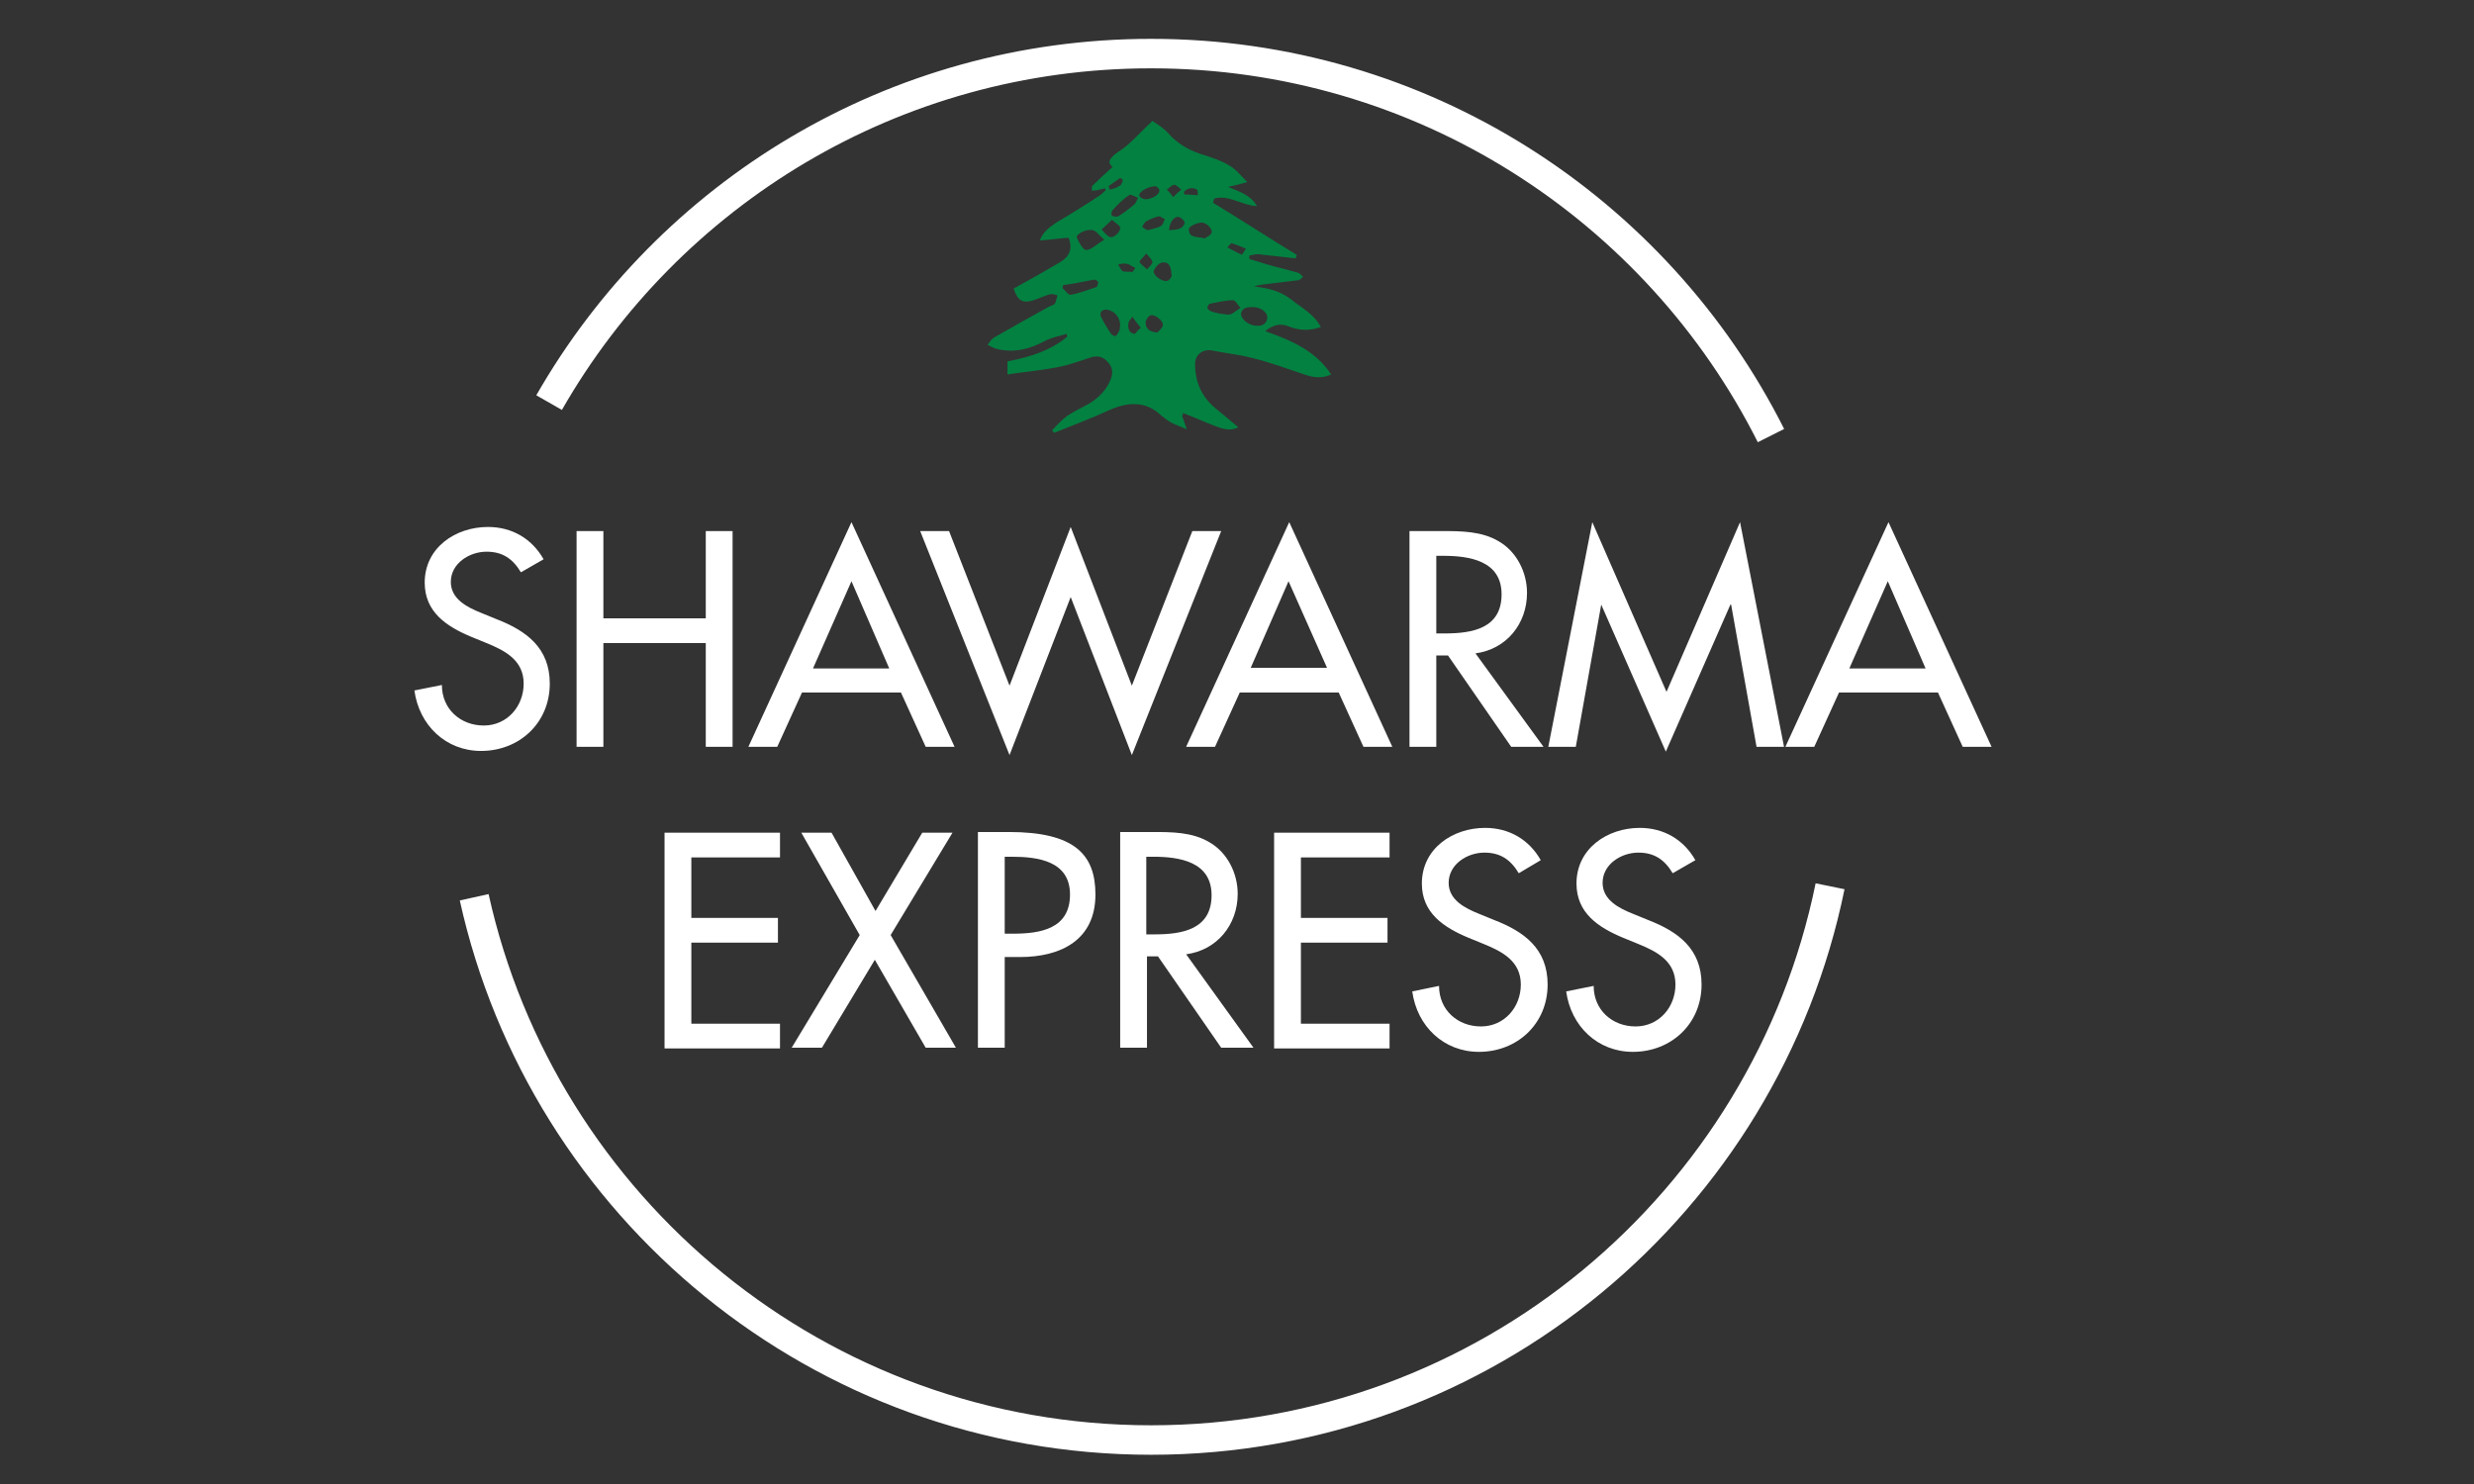 <?xml version="1.0" encoding="utf-8"?>
<!-- Generator: Adobe Illustrator 17.1.0, SVG Export Plug-In . SVG Version: 6.00 Build 0)  -->
<!DOCTYPE svg PUBLIC "-//W3C//DTD SVG 1.1//EN" "http://www.w3.org/Graphics/SVG/1.1/DTD/svg11.dtd">
<svg version="1.1" id="Layer_1" xmlns="http://www.w3.org/2000/svg" xmlns:xlink="http://www.w3.org/1999/xlink" x="0px" y="0px"
	 viewBox="0 0 360 216" enable-background="new 0 0 360 216" xml:space="preserve">
<rect x="0" y="0" width="360" height="216" fill="#333333" stroke="none"/>
<path fill="#FFFFFF" d="M46.1-125.9c-0.1-0.1-0.2-0.2-0.4-0.4c0.9-0.7,1.6-1.7,2.5-2.4c1.1-0.9,2.5-1.5,3.7-2.2
	c1.7-1.1,3.2-2.5,4-4.5c0.4-1.1,0.1-2-0.6-2.7c-0.7-0.9-1.6-1.2-2.8-0.9c-1.9,0.6-3.6,1.4-5.6,1.7c-2.8,0.5-5.8,0.9-8.9,1.2
	c0-1,0-1.5,0-2.2c3.6-0.7,7.3-1.9,10.3-4.2c0-0.1-0.1-0.4-0.1-0.5c-1.2,0.4-2.5,0.6-3.6,1.2c-2.6,1.5-5.3,2.1-8.3,1.4
	c-0.6-0.1-1.1-0.5-1.6-0.6c0.4-0.5,0.6-1,1.1-1.4c3.1-1.7,6.3-3.5,9.4-5.2c0.4-0.1,0.7-0.2,0.9-0.5c0.2-0.4,0.2-0.9,0.4-1.4
	c-0.4-0.1-0.9-0.2-1.1-0.2c-1,0.2-2,0.7-2.8,1c-1.9,0.5-2.7,0.1-3.3-2c2.6-1.5,5.3-3,7.9-4.5c1.9-1,2.4-2.4,1.6-4.2
	c-1.6,0.1-3.2,0.4-4.9,0.5c0.6-1.5,1.6-2.2,2.8-3c2.6-1.5,5.1-3.1,7.5-4.7c0.4-0.2,0.6-0.6,0.9-0.9c0-0.1-0.1-0.2-0.1-0.4
	c-0.5,0.1-1,0.2-1.5,0.4c-0.2,0-0.6,0-0.9,0.1c0-0.4-0.1-0.7,0.1-1c1.1-1.1,2.2-2.1,3.5-3.2c-1-0.7-0.4-1.5,0.5-2.2
	c0.9-0.6,1.7-1.2,2.5-1.9c1.2-1.1,2.5-2.5,3.8-3.8c0.7,0.6,2,1.1,2.7,2.1c1.7,2,3.8,3,6.3,3.7c1.5,0.5,3,1,4.2,1.7
	c1.1,0.6,1.9,1.7,3.1,2.8c-1.2,0.4-2.2,0.6-3.3,0.9c2,0.7,3.8,1.4,4.9,3.3c-2.6-0.1-4.8-2-7.3-1.4c-0.1,0.2-0.1,0.4-0.2,0.6
	c4.8,3,9.5,5.9,14.4,8.9c-0.1,0.2-0.1,0.4-0.2,0.6c-2.1-0.2-4.2-0.5-6.3-0.7c-0.5,0-1,0.1-1.5,0.2c0,0.1,0,0.4,0,0.5
	c1.9,0.6,3.8,1.1,5.7,1.7c0.9,0.2,1.7,0.4,2.6,0.7c0.4,0.1,0.6,0.5,0.9,0.6c-0.2,0.2-0.6,0.5-0.9,0.6c-2,0.2-4,0.5-5.9,0.7
	c-0.5,0.1-1,0.1-1.6,0.4c2.4,0.2,4.6,0.7,6.4,2.2c1.7,1.4,3.8,2.5,5.1,4.7c-2,0.7-3.7,0.6-5.4-0.1c-1.5-0.6-2.7-0.2-4,0.9
	c4.5,1.6,8.7,3.2,11.4,7.3c-1.7,0.7-3.3,0.5-4.9-0.1c-2.8-1-5.7-2-8.5-2.7c-2.2-0.6-4.7-0.9-7.1-1.2c-1.6-0.1-2.8,0.7-2.8,2.5
	c0,3.2,1.4,5.9,3.8,7.9c1.1,0.9,2.2,1.9,3.5,3c-1.6,0.7-2.7,0.2-4-0.2C73.7-126.9,62.2-133.6,46.1-125.9z M47.6-151.1
	c0,0.1-0.1,0.4-0.1,0.5c0.5,0.5,1,1.4,1.5,1.2c1.5-0.2,2.8-0.7,4.3-1.2c0.2-0.1,0.4-0.6,0.4-0.9s-0.5-0.5-0.7-0.5
	C51.1-151.8,49.4-151.5,47.6-151.1z M80.7-144.2c1.1,0.1,1.9-0.4,1.9-1.2c0.1-1-1.1-1.9-2.5-2c-0.9,0-1.9,0-2,1.1
	C77.9-145.4,79.4-144.3,80.7-144.2z M75.8-146.1C75.8-146.1,75.8-146.2,75.8-146.1c0.2-0.1,0.4,0,0.5-0.1c0.5-0.4,1-0.6,1.6-1
	c-0.5-0.5-0.9-1.2-1.4-1.2c-1.2,0-2.6,0.4-3.8,0.6c-0.2,0-0.5,0.5-0.5,0.7s0.4,0.5,0.6,0.5C73.9-146.4,74.8-146.3,75.8-146.1z
	 M54.7-159.1c-0.9-0.7-1.4-1.5-2-1.6c-1.2-0.2-3,0.7-2.7,1.2c0.4,0.9,1.1,2.1,1.6,2.1C52.6-157.4,53.4-158.3,54.7-159.1z
	 M57.3-144.2c0-1.4-0.9-2.5-2.1-2.7c-0.4-0.1-0.9,0-1.1,0.2c-0.1,0.1-0.2,0.7-0.1,1c0.5,1,1,1.9,1.6,2.7c0.1,0.2,0.6,0.6,0.9,0.5
	s0.5-0.5,0.6-0.9C57.3-143.7,57.3-144.1,57.3-144.2z M60.5-166.1c-0.6-0.2-1.2-0.7-1.5-0.5c-1,0.7-2,1.6-2.8,2.6
	c-0.1,0.1-0.2,0.9,0,1c0.2,0.1,0.9,0.2,1.1,0.1c1-0.6,1.9-1.2,2.7-2C60-165.1,60.1-165.5,60.5-166.1z M71.9-159.2
	c0.2-0.2,1-0.5,1.1-1c0.2-0.7-1-1.9-1.9-1.7c-0.7,0.1-2,0.7-2,1.2C69.2-159.2,70.5-159.5,71.9-159.2z M66.3-152.7
	c-0.1-1.4-0.2-2.5-1.5-2.4c-0.5,0-1.2,0.7-1.5,1.4c-0.2,0.6,1.2,1.9,2.2,1.7C65.8-152,66.1-152.5,66.3-152.7z M63.7-143.1
	c0.2-0.2,0.9-0.7,1-1.2c0.2-0.7-1.4-2-2.1-1.7c-0.4,0.1-0.7,0.7-0.9,1.2C61.7-144,62.2-143.2,63.7-143.1z M62.1-160.5
	c0.9-0.2,1.6-0.4,2.2-0.7c0.4-0.1,0.5-0.7,0.6-1.1c-0.4-0.1-0.7-0.5-1.1-0.5c-0.7,0.1-1.5,0.4-2.1,0.7c-0.4,0.1-0.5,0.6-0.7,1
	C61.4-161,61.7-160.8,62.1-160.5z M56-162.4c-0.7,0.7-1.2,1.2-1.7,1.7c0.5,0.5,0.9,1.1,1.5,1.4c0.7,0.2,2-1,1.7-1.6
	C57.3-161.5,56.7-161.8,56-162.4z M63.6-168.2c-1.5,0-3.1,1-2.8,1.6c0.1,0.2,0.7,0.6,1.1,0.6c1.1,0,2.5-0.9,2.4-1.6
	C64.1-167.8,63.7-168.1,63.6-168.2z M77.8-156.7c0.1,0.1,0.2,0.1,0.2,0.2c0.2-0.4,0.5-0.7,0.7-1c-0.9-0.4-1.6-0.7-2.5-1
	c-0.1,0-0.5,0.5-0.7,0.7c0.6,0.4,1.4,0.7,2,1C77.7-156.7,77.8-156.7,77.8-156.7z M65.7-160.7c1.1-0.1,2.4,0,2.7-1.4
	c0-0.2-0.6-0.9-1-0.9C66.7-163.1,65.9-162.1,65.7-160.7z M61-144c-0.6-0.7-1-1.4-1.5-2c-0.2,0.4-0.6,0.7-0.7,1.1
	c-0.1,0.7,0,1.6,1,1.7C60.1-143,60.4-143.5,61-144z M61.9-156.7c-0.5,0.6-1.2,1.2-1.1,1.4c0.2,0.5,0.9,0.9,1.4,1.2
	c0.4-0.4,0.9-0.7,0.9-1.2C63-155.6,62.4-156,61.9-156.7z M66.6-166.4c0.6-0.5,1-0.9,1.4-1.2c-0.4-0.2-0.7-0.9-1.1-0.7
	c-0.5,0-0.9,0.5-1.4,0.7C65.7-167.2,66.1-166.8,66.6-166.4z M59.5-153.5c0.1-0.2,0.4-0.5,0.5-0.7c-0.5-0.2-0.9-0.6-1.4-0.7
	c-0.5-0.1-1,0-1.5,0.1c0.2,0.4,0.5,1,0.9,1.1C58.4-153.5,59-153.5,59.5-153.5z M68.3-167.2c0,0.1,0,0.4,0,0.5c0.7,0,1.5,0.1,2.4,0.1
	c0-0.4,0-0.7-0.1-0.9C69.6-168.1,69-167.7,68.3-167.2z M57.9-169.2c-0.1-0.1-0.2-0.2-0.4-0.2c-0.6,0.5-1.2,1-2,1.5
	c0.1,0.1,0.1,0.4,0.2,0.5c0.5-0.1,1.1-0.2,1.5-0.5C57.6-168.3,57.8-168.8,57.9-169.2z"/>
<g>
	<path fill="#FFFFFF" d="M101.1-148.9c0,1.2,0.4,2.2,1.1,3.2c0.7,1,1.6,1.9,2.8,2.6s2.5,1.6,4,2.4c1.5,0.7,3,1.5,4.6,2.2
		c1.5,0.7,3.1,1.6,4.6,2.5c1.5,0.9,2.8,1.9,4,3c1.1,1.1,2.1,2.4,2.8,3.8c0.7,1.4,1.1,3,1.1,4.8c0,1.6-0.2,3.2-0.7,4.6
		c-0.5,1.4-1.2,2.6-2.2,3.7c-0.9,1.1-2,2.1-3.2,2.8c-1.2,0.9-2.6,1.5-4.1,2.1c-1.5,0.5-3,1-4.6,1.2c-1.6,0.2-3.2,0.4-4.8,0.4
		c-2.2,0-4.5-0.2-6.7-0.9c-2.1-0.6-4.1-1.4-5.8-2.5s-3-2.5-4.1-4.2c-1-1.7-1.5-3.7-1.5-5.9c0-1.1,0.2-2.2,0.6-3.1
		c0.4-0.9,0.9-1.6,1.4-2.2c0.6-0.6,1.1-1,1.9-1.4c0.6-0.2,1.2-0.5,1.9-0.5c0.6,0,1.1,0.1,1.5,0.5c0.4,0.4,0.6,0.9,0.6,1.5
		c0,0.4,0,0.6-0.1,1c-0.1,0.4-0.1,0.7-0.2,1.1c-0.1,0.4-0.6,1-0.6,1.5c-0.1,0.5-0.1,1-0.1,1.6c0,1.2,0.2,2.4,0.9,3.3
		c0.6,1,1.4,1.7,2.4,2.4c1,0.6,2.1,1,3.3,1.4c1.2,0.2,2.6,0.5,4,0.5c1.6,0,3.2-0.2,4.8-0.6c1.6-0.4,3-1,4.3-1.7
		c1.2-0.7,2.2-1.6,3.1-2.7s1.2-2.4,1.2-3.7c0-1.2-0.4-2.5-1.1-3.5s-1.6-2-2.8-2.8c-1.1-0.9-2.5-1.7-4-2.5c-1.5-0.7-3-1.5-4.6-2.4
		c-1.5-0.7-3.1-1.6-4.6-2.5c-1.5-0.9-2.8-1.9-4-2.8c-1.1-1-2.1-2.2-2.8-3.5c-0.7-1.2-1.1-2.7-1.1-4.5c0-1.5,0.4-3.1,1.1-4.6
		c0.7-1.5,1.9-2.8,3.3-4c1.5-1.2,3.3-2.1,5.6-2.8c2.2-0.7,4.8-1.1,7.8-1.1c1.9,0,3.7,0.2,5.6,0.9c1.9,0.6,3.5,1.4,4.8,2.4
		c1.5,1,2.6,2.2,3.5,3.7c0.9,1.5,1.4,3.1,1.4,4.8c0,1-0.1,2.1-0.5,3.2s-0.9,2.2-1.7,3.5c-0.7,1.1-1.6,2-2.5,2.6
		c-0.9,0.6-1.7,0.9-2.5,0.9c-0.5,0-1-0.1-1.4-0.5c-0.4-0.4-0.5-0.7-0.5-1.5c0-0.5,0.1-1,0.4-1.7c0.2-0.6,0.6-1.4,1.1-2.2
		c0.5-0.7,0.9-1.6,1.1-2.2c0.2-0.7,0.4-1.4,0.4-2c0-1-0.2-1.7-0.7-2.5c-0.5-0.7-1.2-1.2-2.1-1.7c-0.9-0.5-2-0.9-3.2-1.1
		c-1.2-0.2-2.6-0.4-4.1-0.4c-1.6,0-3.1,0.2-4.3,0.6c-1.2,0.4-2.2,0.9-3.1,1.5c-0.9,0.6-1.4,1.2-1.9,2
		C101.3-150.4,101.1-149.6,101.1-148.9z"/>
	<path fill="#FFFFFF" d="M140.4-130c0.7-1,1.6-2.1,2.5-3.2c1-1.1,1.9-2.2,2.8-3.2s2-1.7,3-2.5c1-0.6,2-1,2.8-1c0.2,0,0.5,0,0.7,0.1
		c0.2,0.1,0.5,0.2,0.7,0.5c0.2,0.2,0.5,0.5,0.6,0.9c0.1,0.4,0.2,0.9,0.2,1.5c0,1.2-0.1,2.5-0.5,3.6c-0.4,1.2-0.7,2.4-1.1,3.6
		c-0.4,1.2-0.7,2.4-1.1,3.6c-0.4,1.2-0.5,2.5-0.5,3.8c0,0.7,0.1,1.4,0.4,1.7c0.2,0.5,0.5,0.6,0.9,0.6c0.5,0,0.9-0.1,1.4-0.2
		c0.5-0.1,1-0.4,1.5-0.7c0.5-0.2,1-0.6,1.5-1c0.5-0.4,0.9-0.7,1.4-1.1c1-1,2-2,3-3.2l0.5,7.3c-0.4,0.2-0.7,0.6-1.2,1
		s-1.1,0.7-1.7,1.2c-0.6,0.4-1.2,0.9-2,1.4c-0.7,0.5-1.5,0.9-2.1,1.1c-0.7,0.4-1.5,0.6-2.1,0.9c-0.7,0.2-1.4,0.4-2.1,0.4
		c-1,0-1.9-0.2-2.6-0.9c-0.7-0.5-1.4-1.2-1.9-2.1c-0.5-0.9-0.9-1.7-1.1-2.7c-0.2-1-0.4-1.9-0.4-2.8c0-0.6,0.1-1.2,0.2-2
		c0.1-0.7,0.4-1.5,0.6-2.2c0.2-0.7,0.5-1.5,0.7-2.1c0.2-0.7,0.5-1.4,0.7-1.9c0.2-0.5,0.5-1,0.6-1.4c0.1-0.4,0.2-0.5,0.4-0.6
		l-0.6-0.1c-0.4,0.2-0.9,0.7-1.6,1.5c-0.7,0.9-1.6,1.9-2.5,3.1c-1,1.2-1.9,2.6-2.8,4.2c-1,1.6-1.9,3.2-2.7,4.8
		c-0.4,0.9-0.7,1.5-1,2.1s-0.5,1.1-0.7,1.5s-0.5,0.7-0.9,0.9c-0.2,0.2-0.6,0.2-1.1,0.2c-0.6,0-1.1-0.1-1.5-0.5
		c-0.4-0.4-0.6-0.9-0.7-1.4c-0.1-0.6-0.2-1.2-0.4-2c0-0.7-0.1-1.5-0.1-2.2c0-1.2,0-2.8,0-4.8c0-2,0.1-4.2,0.2-6.6
		c0.1-2.4,0.4-4.9,0.6-7.7s0.6-5.3,1.1-7.9c0.5-2.6,1.1-5.1,1.9-7.4c0.7-2.4,1.7-4.5,2.7-6.2c1-1.7,2.4-3.2,3.8-4.3
		c1.5-1.1,3.1-1.6,5.1-1.6c1,0,1.9,0.1,2.5,0.5c0.6,0.2,1.1,0.7,1.5,1.2c0.4,0.5,0.6,1.1,0.7,1.9c0.1,0.7,0.2,1.6,0.2,2.5
		c0,1.4-0.2,2.8-0.6,4.5c-0.4,1.6-0.9,3.3-1.5,5.1c-0.6,1.7-1.4,3.6-2.1,5.4s-1.6,3.6-2.5,5.3c-0.9,1.7-1.6,3.3-2.5,4.8
		c-0.9,1.5-1.5,2.8-2.1,4L140.4-130z M142.9-146.9c1.1-2.8,1.9-5.2,2.4-7.1c0.5-1.9,0.7-3.3,0.7-4.2c0-1.4-0.1-2.1-0.5-2.1
		c-0.5,0-1.2,0.7-2.1,2.4c-0.9,1.6-2,3.8-3.3,6.8c-0.4,1-0.6,2.1-0.9,3.1c-0.2,1.1-0.5,2.1-0.7,3.2c-0.2,1.1-0.4,2.1-0.6,3.1
		c-0.1,1-0.4,2-0.5,3c-0.4,2.2-0.5,4.3-0.7,6.4c0.5-1.1,1-2.4,1.6-3.7c0.6-1.4,1.1-2.7,1.7-4c0.6-1.4,1.1-2.6,1.6-3.7
		C142.1-145.1,142.5-146.1,142.9-146.9z"/>
	<path fill="#FFFFFF" d="M187.7-119.7c-0.4,0.6-1,1.2-1.7,2.1c-0.7,0.7-1.5,1.5-2.4,2.2c-0.9,0.7-1.9,1.4-2.8,1.9
		c-1,0.5-2,0.7-3,0.7c-1.2,0-2.2-0.4-3-1.1c-0.7-0.7-1.5-1.9-2.1-3.3c-0.5,0.5-1,1-1.6,1.6c-0.6,0.5-1.4,1-2.1,1.5
		c-0.7,0.4-1.6,0.7-2.4,1.1c-0.9,0.2-1.6,0.4-2.5,0.4s-1.7-0.1-2.6-0.5c-0.9-0.4-1.6-0.9-2.2-1.5c-0.6-0.6-1.1-1.5-1.5-2.5
		c-0.4-1-0.6-2-0.6-3.2c0-1.4,0.2-2.7,0.6-4.2s0.9-2.8,1.6-4.2c0.6-1.4,1.5-2.7,2.4-4c0.9-1.2,2-2.4,3-3.2c1.1-0.9,2.2-1.6,3.5-2.2
		c1.2-0.5,2.5-0.9,3.7-0.9c0.4,0,0.7,0.1,1,0.2s0.5,0.4,0.6,0.6s0.2,0.4,0.5,0.6c0.2,0.2,0.4,0.4,0.5,0.5c0.2,0.1,0.5,0.1,0.6,0.1
		c0.2,0,0.5,0,0.7,0c0.2,0,0.4,0,0.6,0c0.2,0,0.4,0,0.6,0s0.5,0,0.7,0.1c0.2,0,0.5,0.1,0.6,0.4c0.1,0.1,0.4,0.5,0.4,0.7
		c0.1,0.4,0.1,0.7,0.1,1.4c0,0.9-0.1,1.9-0.2,3c-0.1,1.1-0.4,2.2-0.6,3.3c-0.2,1.1-0.4,2.2-0.6,3.3s-0.2,2.2-0.2,3.2
		c0,0.9,0.1,1.5,0.2,2c0.1,0.5,0.5,0.7,1,0.7c0.4,0,0.7-0.1,1.2-0.2c0.4-0.2,0.9-0.5,1.2-0.7c0.4-0.4,0.9-0.6,1.2-1.1
		c0.4-0.4,0.9-0.7,1.2-1.2c0.9-1,1.9-2.1,2.7-3.3L187.7-119.7z M164.3-121.8c0,0.5,0,0.9,0.1,1.4c0.1,0.4,0.1,0.9,0.4,1.1
		c0.2,0.2,0.4,0.6,0.6,0.9s0.6,0.4,1,0.4c0.6,0,1.2-0.2,1.9-0.9c0.5-0.6,1-1.2,1.5-2.1c0.4-0.9,0.7-1.7,1-2.6
		c0.2-0.9,0.4-1.6,0.5-2.2l1.7-8c-0.7,0-1.5,0.2-2.2,0.6c-0.7,0.4-1.4,0.9-2,1.5c-0.6,0.6-1.2,1.4-1.7,2.2s-1,1.7-1.4,2.6
		c-0.4,0.9-0.7,1.9-0.9,2.7C164.4-123.5,164.3-122.7,164.3-121.8z"/>
	<path fill="#FFFFFF" d="M196.3-126.5c-0.5,2-1.1,3.8-1.9,5.4c-0.7,1.6-1.5,3.1-2.4,4.3c-0.9,1.2-1.7,2.1-2.6,2.8
		c-0.9,0.6-1.7,1-2.6,1c-1.5,0-2.5-1-3.1-3.1c-0.6-2.1-1-5.2-1-9.3c0-0.6,0-1.1,0-1.6s0-0.9,0-1.4c0-0.5,0-1,0.1-1.5
		c0-0.5,0.1-1.1,0.1-1.9c0-0.1,0-0.5,0.1-1s0.1-1,0.2-1.5c0.1-0.6,0.4-1.1,0.5-1.7c0.2-0.6,0.5-1.1,0.9-1.7c0.4-0.5,0.7-0.9,1.2-1.2
		c0.5-0.4,1.1-0.5,1.7-0.5h0.6c0.7,0,1.4,0.1,1.9,0.5c0.4,0.4,0.6,0.7,0.6,1.2l-2,14.8h0.4c0.7-1.9,1.5-3.6,2.1-5.1
		c0.6-1.5,1.1-3,1.6-4.2c0.5-1.2,1-2.4,1.5-3.2c0.5-0.9,1-1.7,1.5-2.2c0.5-0.6,1.1-1.1,1.9-1.4c0.7-0.2,1.5-0.5,2.5-0.5
		c0.7,0,1.4,0.1,1.9,0.5c0.4,0.4,0.6,0.7,0.6,1.2l-2.2,14.8h0.4l6.6-14.6c0.2-0.5,0.7-1,1.5-1.4c0.7-0.4,1.6-0.6,2.6-0.6
		c1,0,1.9,0.2,2.5,0.6c0.6,0.4,1,1,1,1.6c0,0.5-0.1,1.1-0.2,1.6c-0.1,0.5-0.4,1.1-0.6,1.6s-0.4,1-0.6,1.2s-0.2,0.5-0.2,0.6
		c-0.4,0.7-0.7,1.4-1.1,2c-0.4,0.6-0.6,1.1-0.9,1.6c-0.4,0.5-0.6,1.1-0.9,1.5c0.2,0.7,0.6,1.4,1,1.9s0.7,0.9,1.2,1.4
		c0.5,0.4,1.1,0.6,1.9,0.6c0.6,0,1.2-0.1,2.1-0.5c0.7-0.4,1.5-0.6,2.2-1.1c0.9-0.5,1.6-1,2.5-1.6v6.4c-1.2,0.7-2.5,1.4-3.7,1.9
		c-1.2,0.5-2.5,0.7-3.7,0.7c-1,0-1.9-0.1-2.6-0.4c-0.9-0.2-1.6-0.6-2.2-1s-1.1-1.1-1.5-1.9s-0.6-1.7-0.6-2.7c-0.6,1.5-1.2,2.8-2,4
		c-0.6,1.2-1.4,2.2-2.1,3.1c-0.7,0.9-1.5,1.6-2.1,2.1c-0.7,0.5-1.5,0.7-2.2,0.7c-0.2,0-0.5-0.2-0.6-0.6c-0.2-0.4-0.4-0.9-0.5-1.6
		c-0.1-0.6-0.2-1.5-0.4-2.4s-0.1-1.9-0.2-2.8c0-1-0.1-2-0.1-3.1c0-1,0-2.1,0-3.1L196.3-126.5z"/>
	<path fill="#FFFFFF" d="M248.8-119.7c-0.4,0.6-1,1.2-1.7,2.1c-0.7,0.7-1.5,1.5-2.4,2.2c-0.9,0.7-1.9,1.4-2.8,1.9
		c-1,0.5-2,0.7-3,0.7c-1.2,0-2.2-0.4-3-1.1c-0.7-0.7-1.5-1.9-2.1-3.3c-0.5,0.5-1,1-1.6,1.6c-0.6,0.5-1.4,1-2.1,1.5
		c-0.7,0.4-1.6,0.7-2.4,1.1c-0.9,0.2-1.6,0.4-2.5,0.4c-0.9,0-1.7-0.1-2.6-0.5c-0.9-0.4-1.6-0.9-2.2-1.5c-0.6-0.6-1.1-1.5-1.5-2.5
		c-0.4-1-0.6-2-0.6-3.2c0-1.4,0.2-2.7,0.6-4.2s0.9-2.8,1.6-4.2c0.6-1.4,1.5-2.7,2.4-4c0.9-1.2,2-2.4,3-3.2c1.1-0.9,2.2-1.6,3.5-2.2
		c1.2-0.5,2.5-0.9,3.7-0.9c0.4,0,0.7,0.1,1,0.2c0.2,0.1,0.5,0.4,0.6,0.6s0.2,0.4,0.5,0.6c0.2,0.2,0.4,0.4,0.5,0.5
		c0.2,0.1,0.5,0.1,0.6,0.1c0.2,0,0.5,0,0.7,0c0.2,0,0.4,0,0.6,0s0.4,0,0.6,0c0.2,0,0.5,0,0.7,0.1c0.2,0,0.5,0.1,0.6,0.4
		c0.1,0.1,0.4,0.5,0.4,0.7c0.1,0.4,0.1,0.7,0.1,1.4c0,0.9-0.1,1.9-0.2,3c-0.1,1.1-0.4,2.2-0.6,3.3c-0.2,1.1-0.4,2.2-0.6,3.3
		c-0.2,1.1-0.2,2.2-0.2,3.2c0,0.9,0.1,1.5,0.2,2c0.1,0.5,0.5,0.7,1,0.7c0.4,0,0.7-0.1,1.2-0.2c0.4-0.2,0.9-0.5,1.2-0.7
		c0.4-0.4,0.9-0.6,1.2-1.1c0.4-0.4,0.9-0.7,1.2-1.2c0.9-1,1.9-2.1,2.7-3.3L248.8-119.7z M225.4-121.8c0,0.5,0,0.9,0.1,1.4
		c0.1,0.4,0.1,0.9,0.4,1.1c0.2,0.2,0.4,0.6,0.6,0.9c0.2,0.2,0.6,0.4,1,0.4c0.6,0,1.2-0.2,1.9-0.9c0.5-0.6,1-1.2,1.5-2.1
		c0.4-0.9,0.7-1.7,1-2.6c0.2-0.9,0.4-1.6,0.5-2.2l1.7-8c-0.7,0-1.5,0.2-2.2,0.6c-0.7,0.4-1.4,0.9-2,1.5s-1.2,1.4-1.7,2.2
		c-0.5,0.9-1,1.7-1.4,2.6c-0.4,0.9-0.7,1.9-0.9,2.7C225.5-123.5,225.4-122.7,225.4-121.8z"/>
	<path fill="#FFFFFF" d="M245.6-118.7c0-0.9,0-1.7,0.1-2.8c0.1-1.1,0.2-2.2,0.4-3.3s0.4-2.4,0.5-3.6c0.2-1.2,0.5-2.4,0.6-3.5
		c0.2-1.1,0.5-2.1,0.7-3.1c0.2-1,0.5-1.7,0.7-2.4c0.1-0.4,0.2-0.7,0.5-1c0.1-0.2,0.4-0.4,0.5-0.6c0.2-0.1,0.4-0.2,0.7-0.2
		c0.2,0,0.6-0.1,1.1-0.1c0.5,0,0.9,0,1.1,0.1c0.2,0,0.5,0.1,0.6,0.4c0.1,0.1,0.2,0.4,0.2,0.7c0,0.4,0,0.7,0,1.4c0,0.6,0,1.5,0,2.5
		c0,1,0,1.9,0,2.8h0.2c0.4-0.7,0.7-1.6,1.2-2.5s1-1.7,1.6-2.5c0.6-0.7,1.2-1.5,2.1-2s1.6-0.9,2.6-0.9c0.4,0,0.7,0,1,0.1
		c0.4,0.1,0.6,0.2,0.9,0.5c0.2,0.2,0.5,0.5,0.6,0.9c0.1,0.4,0.2,0.7,0.2,1.1c0,0.4,0,0.7-0.1,1.4c-0.1,0.6-0.2,1.1-0.2,1.7
		c-0.1,0.6-0.2,1.2-0.2,1.7c-0.1,0.6-0.1,1.1-0.1,1.5c0,0.6,0.1,1.2,0.2,1.6c0.1,0.5,0.2,0.7,0.5,1.1c0.2,0.2,0.5,0.5,0.7,0.6
		c0.2,0.1,0.5,0.1,0.9,0.1c0.9,0,1.7-0.1,2.6-0.5c0.9-0.4,1.7-0.7,2.4-1.2c0.9-0.5,1.7-1.1,2.5-1.9l-0.4,6.4c-0.5,0.4-1,0.6-1.6,1
		s-1.2,0.7-2,1.1c-0.7,0.4-1.4,0.6-2.1,0.9c-0.7,0.2-1.5,0.4-2.2,0.4c-1.4,0-2.5-0.2-3.3-0.9c-0.9-0.6-1.5-1.2-2-2.2
		c-0.5-0.9-0.9-1.9-1.1-3.1c-0.2-1.2-0.4-2.2-0.6-3.5h-0.5l-4.9,13.7c-0.2,0.7-0.5,1.4-0.7,1.7c-0.2,0.5-0.5,0.9-0.7,1.1
		c-0.2,0.2-0.5,0.5-0.7,0.6c-0.2,0.1-0.6,0.1-0.9,0.1c-0.7,0-1.4-0.1-1.9-0.5s-0.9-0.7-1.1-1.2c-0.2-0.5-0.4-1.1-0.5-1.9
		S245.6-118,245.6-118.7z"/>
	<path fill="#FFFFFF" d="M280.6-118.1c0-0.2,0-0.6,0-1c0-0.5,0.1-1,0.1-1.5c0.1-0.6,0.1-1.1,0.2-1.9c0.1-0.6,0.1-1.2,0.2-1.9
		c0.2-1.5,0.5-3.1,0.7-4.7h-0.4c-0.2,0.2-0.5,0.7-0.7,1.2c-0.2,0.5-0.6,1.4-1.2,2.4c-0.5,1.1-1.1,2.5-2,4.1s-1.9,3.8-3.1,6.3
		c-0.4,0.7-0.7,1.2-1.2,1.5c-0.5,0.2-1,0.4-1.6,0.4c-0.7,0-1.4-0.1-1.9-0.5c-0.5-0.4-0.9-0.7-1.1-1.2c-0.2-0.5-0.4-1.1-0.5-1.9
		c-0.1-0.7,0.1-1.2,0.1-2s0-1.6,0.1-2.6c0.1-1,0.2-2.1,0.4-3.2c0.1-1.1,0.4-2.2,0.5-3.5c0.2-1.2,0.4-2.4,0.6-3.3
		c0.2-1.1,0.4-2.1,0.6-3c0.2-0.9,0.4-1.6,0.6-2.2c0.1-0.6,0.4-1,0.5-1.4c0.1-0.4,0.4-0.6,0.6-0.9c0.2-0.2,0.5-0.4,0.7-0.4
		c0.2-0.1,0.6-0.1,1.1-0.1c0.7,0,1.2,0,1.6,0.1c0.4,0,0.7,0.1,0.9,0.4c0.2,0.1,0.2,0.4,0.4,0.7c0,0.4,0,0.7,0,1.4c0,0.4,0,0.6,0,1.1
		c0,0.4-0.1,0.9-0.1,1.2c0,0.4-0.1,1-0.1,1.4c-0.1,0.5-0.1,1-0.2,1.4c-0.1,1.1-0.4,2.2-0.5,3.3l0.2,0.4c0,0,0.2-0.4,0.6-1
		c0.4-0.6,0.7-1.4,1.4-2.4c0.6-1,1.1-1.9,1.7-2.8s1.2-1.9,1.7-2.6c0.5-0.7,1.1-1.4,1.7-1.9c0.6-0.5,1.4-0.7,2.1-0.7
		c0.7,0,1.5,0.2,2,0.6c0.5,0.5,0.9,1.1,0.9,1.9s0,1.4-0.1,2s-0.2,1.2-0.4,1.9s-0.2,1.2-0.4,1.7c-0.1,0.6-0.2,1.1-0.4,1.7
		c-0.1,0.4-0.1,0.7-0.1,0.7s0,0.1,0,0.2l0.2,0.4c0,0,0.2-0.4,0.6-1c0.4-0.6,0.9-1.4,1.4-2.2c0.5-0.9,1.1-1.9,1.7-2.8
		s1.2-1.9,1.7-2.6c0.5-0.7,1.1-1.4,1.6-1.9c0.5-0.5,1.2-0.7,2-0.7c0.9,0,1.6,0.2,2.2,0.6s0.9,1.1,0.9,1.9c0,1.2-0.1,2.5-0.2,3.6
		c-0.1,1.1-0.2,2.2-0.5,3.3c-0.2,1.1-0.4,2.2-0.5,3.3c-0.1,1.1-0.2,2.4-0.2,3.6c0,1,0.1,1.7,0.4,2.4c0.2,0.6,0.6,1,1,1
		c0.4,0,0.7-0.1,1.2-0.2c0.5-0.1,0.9-0.4,1.2-0.6c0.5-0.2,0.9-0.5,1.2-0.9c0.4-0.4,0.9-0.7,1.2-1.1c0.9-0.9,1.7-1.7,2.6-2.8l0.5,6.4
		c-0.9,0.6-1.6,1.4-2.4,2c-0.7,0.7-1.6,1.4-2.5,1.9c-0.9,0.5-1.9,1-3,1.4c-1.1,0.4-2.2,0.5-3.6,0.5c-0.6,0-1.2-0.2-1.6-0.6
		c-0.5-0.4-0.9-1-1.1-1.9c-0.2-0.9-0.5-1.7-0.6-2.7c-0.1-1-0.1-2.2-0.1-3.3s0-2.4,0.1-3.7c0.1-1.2,0.2-2.6,0.4-4h-0.4l-5.7,14.6
		c-0.5,0.7-1,1.2-1.6,1.6c-0.6,0.2-1.2,0.4-2,0.4c-0.6,0-1-0.1-1.4-0.5c-0.4-0.4-0.6-0.7-0.9-1.2c-0.2-0.5-0.4-1.1-0.4-1.6
		C280.6-117,280.6-117.5,280.6-118.1z"/>
	<path fill="#FFFFFF" d="M333.8-119.7c-0.4,0.6-1,1.2-1.7,2.1c-0.7,0.9-1.5,1.5-2.4,2.2c-0.9,0.7-1.9,1.4-2.8,1.9
		c-1,0.5-2,0.7-3,0.7c-1.2,0-2.2-0.4-3-1.1c-0.9-0.7-1.5-1.9-2.1-3.3c-0.5,0.5-1,1-1.6,1.6c-0.6,0.5-1.4,1-2.1,1.5
		c-0.7,0.4-1.6,0.7-2.4,1.1c-0.7,0.4-1.6,0.4-2.5,0.4c-0.9,0-1.7-0.1-2.6-0.5s-1.6-0.9-2.2-1.5c-0.6-0.6-1.1-1.5-1.5-2.5
		c-0.4-1-0.6-2-0.6-3.2c0-1.4,0.2-2.7,0.6-4.2c0.4-1.5,0.9-2.8,1.6-4.2c0.6-1.4,1.5-2.7,2.4-4c0.9-1.2,2-2.4,3-3.2
		c1.1-0.9,2.2-1.6,3.5-2.2c1.2-0.5,2.5-0.9,3.7-0.9c0.4,0,0.7,0.1,1,0.2c0.2,0.1,0.5,0.4,0.6,0.6s0.2,0.4,0.5,0.6
		c0.2,0.2,0.4,0.4,0.5,0.5c0.2,0.1,0.5,0.1,0.6,0.1c0.2,0,0.5,0,0.7,0s0.4,0,0.6,0s0.4,0,0.6,0s0.5,0,0.7,0.1c0.2,0,0.5,0.1,0.6,0.4
		c0.1,0.1,0.4,0.5,0.4,0.7c0,0.2,0.1,0.7,0.1,1.4c0,0.9-0.1,1.9-0.2,3s-0.4,2.2-0.6,3.3c-0.2,1.1-0.4,2.2-0.6,3.3s-0.2,2.2-0.2,3.2
		c0,0.9,0.1,1.5,0.2,2s0.5,0.7,1,0.7c0.4,0,0.7-0.1,1.2-0.2c0.4-0.2,0.9-0.5,1.2-0.7c0.4-0.2,0.9-0.6,1.2-1.1
		c0.4-0.5,0.9-0.7,1.2-1.2c0.9-1,1.9-2.1,2.7-3.3L333.8-119.7z M310.4-121.8c0,0.5,0,0.9,0.1,1.4s0.1,0.9,0.4,1.1
		c0.2,0.2,0.4,0.6,0.6,0.9c0.2,0.2,0.6,0.4,1,0.4c0.6,0,1.2-0.2,1.9-0.9c0.5-0.6,1-1.2,1.5-2.1c0.4-0.9,0.7-1.7,1-2.6
		c0.2-0.9,0.4-1.6,0.5-2.2l1.7-8c-0.7,0-1.5,0.2-2.2,0.6c-0.7,0.4-1.4,0.9-2,1.5c-0.6,0.6-1.2,1.4-1.7,2.2s-1,1.7-1.4,2.6
		c-0.4,0.9-0.6,1.9-0.9,2.7C310.6-123.4,310.4-122.7,310.4-121.8z"/>
</g>
<g>
	<path fill="#FFFFFF" d="M76.1-85.7c-1.5,1.6-3.1,3-4.9,4.1c-1.9,1.1-3.8,2.1-5.8,3c-2,0.7-4.1,1.4-6.2,1.9
		c-2.1,0.4-4.1,0.6-6.1,0.6c-2.1,0-4.2-0.2-6.1-0.7c-1.9-0.5-3.6-1.2-4.9-2.4c-1.5-1-2.6-2.4-3.3-4c-0.7-1.6-1.2-3.5-1.2-5.7
		c0-1.9,0.4-3.6,1-5.3c0.6-1.7,1.7-3.2,3.1-4.6c1.4-1.4,3.2-2.4,5.3-3.2c2.2-0.7,4.8-1.2,7.8-1.4c-2,0-3.7-0.2-5.3-0.9
		c-1.5-0.6-2.7-1.4-3.7-2.4c-1-1-1.7-2.1-2.2-3.5c-0.5-1.4-0.7-2.7-0.7-4.2c0-1.4,0.2-2.6,0.7-3.7c0.5-1.1,1.1-2.1,2-3.1
		c0.9-0.9,1.9-1.7,3-2.4c1.1-0.6,2.4-1.2,3.7-1.7c1.4-0.5,2.7-0.7,4.2-1c1.5-0.2,3-0.4,4.5-0.4c2.1,0,4.2,0.2,6.3,0.7
		c2.1,0.5,3.8,1.1,5.4,2.1c1.6,1,2.8,2.1,3.8,3.5c1,1.4,1.5,3,1.5,4.9c0,0.6-0.2,1.4-0.6,2c-0.5,0.6-1,1.2-1.6,1.7
		c-0.6,0.5-1.2,0.9-2,1.2c-0.7,0.2-1.2,0.5-1.7,0.5c-0.4,0-0.6-0.4-0.6-1s0.1-1.4,0.2-2.4c0.1-1,0.5-2.1,1-3.6
		c-0.5-0.4-1.2-0.7-2.1-1.2c-1-0.4-2-0.7-3.2-1.1c-1.2-0.4-2.5-0.6-3.8-0.9c-1.4-0.2-2.7-0.4-4-0.4c-1.2,0-2.4,0.1-3.5,0.4
		c-1.1,0.2-2.1,0.6-3,1.1c-0.9,0.5-1.5,1.1-2,2c-0.5,0.9-0.7,1.9-0.7,3.1c0,1,0.1,1.9,0.5,2.5c0.4,0.6,0.9,1.2,1.5,1.7
		c0.6,0.5,1.2,0.9,2,1.1c0.7,0.2,1.6,0.6,2.4,0.9c0.9,0.2,1.6,0.5,2.5,0.7c0.7,0.2,1.5,0.5,2.2,0.7c0.6,0.2,1.2,0.6,1.7,1
		c0.5,0.4,0.7,0.9,0.9,1.5c0,0.4,0.1,0.7,0.1,1.1c0,0.4,0,0.7,0,1.1c0,1-0.2,1.7-0.6,2.2c-0.4,0.5-1.1,0.7-2.2,0.7
		c-0.5,0-1.1,0-1.7-0.1c-0.7,0-1.4-0.1-2-0.1c-1.5,0-2.8,0.2-4.3,0.6c-1.4,0.4-2.7,1-3.8,1.7c-1.1,0.7-2,1.6-2.7,2.7
		c-0.7,1.1-1,2.4-1,3.8c0,1.4,0.2,2.5,0.6,3.5c0.4,0.9,1,1.6,1.6,2.2c0.7,0.6,1.5,1,2.5,1.2c1,0.2,2,0.4,3,0.4
		c1.2,0,2.6-0.1,4.1-0.4c1.5-0.2,2.8-0.6,4.2-1.1c1.4-0.5,2.8-1,4.1-1.6c1.4-0.6,2.6-1.2,3.7-2c1.1-0.7,2.1-1.5,3.1-2.2
		c0.9-0.7,1.6-1.6,2-2.4L76.1-85.7z"/>
	<path fill="#FFFFFF" d="M75.3-91.6c0,0.5,0,1,0,1.6c0,0.5,0,1,0,1.4c0,0.4,0,0.9,0,1.2c0,0.4,0.1,0.6,0.2,0.9
		c0.1,0.2,0.2,0.5,0.5,0.6c0.2,0.1,0.5,0.2,0.9,0.2c0.2,0,0.4-0.1,0.6-0.4c0.2-0.2,0.5-0.6,0.9-1c0.4-0.5,0.6-1,1.1-1.6
		c0.5-0.6,0.9-1.2,1.4-2c-0.6-1.4-1.1-2.7-1.7-4.3c-0.5-1.5-1.1-3.2-1.6-5.1c0-0.1,0-0.2,0-0.2c0-0.4,0.1-0.6,0.4-1
		c0.2-0.4,0.6-0.7,1.1-1c0.4-0.4,0.9-0.6,1.4-0.7c0.5-0.2,1-0.4,1.5-0.4c0.4,0,0.6,0.1,1,0.2c0.2,0.1,0.5,0.4,0.6,0.6
		c0.2,0.5,0.5,1.2,1,2.4c0.5,1.1,1,2.2,1.5,3.6c1-1,2-2,3.1-3c1.1-1,2.4-2,3.7-2.8c0.5-0.4,0.9-0.5,1.2-0.6c0.4-0.1,0.7-0.2,1.1-0.2
		s0.7,0.1,1.1,0.2c0.4,0.1,0.6,0.4,0.9,0.7c0.2,0.2,0.4,0.6,0.5,1s0.1,0.7,0.1,1.2c0,0.6-0.1,1.1-0.4,1.7c-0.2,0.5-0.6,1-1.1,1.2
		c-1.5,0.9-2.7,1.9-4.1,3c-1.2,1.1-2.5,2.2-3.6,3.5c0.4,0.7,0.9,1.6,1.2,2.2c0.4,0.7,0.9,1.4,1.2,1.9c0.4,0.5,0.7,1,1.1,1.2
		c0.4,0.2,0.7,0.5,1,0.5c0.4,0,0.9-0.1,1.5-0.2c0.6-0.2,1.2-0.5,1.9-0.9c0.6-0.4,1.4-0.7,2-1.1s1.4-0.9,2-1.4c0.6-0.5,1.1-1,1.7-1.4
		c0.5-0.5,0.9-0.9,1.2-1.4c0,0.6,0,1.1,0,1.6c0,0.5,0,1,0,1.4c0,0.5,0,0.9,0,1.4c0,0.5,0,1,0,1.6c-0.6,0.6-1.4,1.2-2.4,2
		c-1,0.7-2,1.5-3.2,2.1c-1.2,0.6-2.4,1.2-3.7,1.6c-1.4,0.5-2.6,0.6-4,0.6c-0.7,0-1.7-0.5-2.8-1.5c-1.1-1-2.4-2.6-3.7-4.9
		c-0.7,0.9-1.5,1.7-2.2,2.5s-1.4,1.5-2,2c-0.6,0.5-1.2,1-1.7,1.4c-0.5,0.4-1,0.5-1.5,0.5c-0.9,0-1.6-0.2-2.2-0.7
		c-0.6-0.5-1.1-1.1-1.4-1.9c-0.4-0.7-0.6-1.5-0.7-2.4c-0.1-0.9-0.2-1.7-0.2-2.5L75.3-91.6z"/>
	<path fill="#FFFFFF" d="M112.6-83.7c1.9,0,3.5-0.1,5.1-0.5c1.5-0.4,2.8-0.9,4.1-1.5s2.4-1.4,3.3-2.2c1-0.9,1.9-1.7,2.7-2.7l0.2,6.3
		c-0.6,0.7-1.2,1.4-2.1,2.1c-0.9,0.6-1.7,1.2-2.7,1.7c-1,0.5-2,0.9-3.1,1.2c-1.1,0.2-2.1,0.5-3.2,0.5c-0.1,0-0.2,0-0.5,0
		c-0.2,0-0.5-0.1-1-0.2c-0.5-0.1-1.1-0.2-2-0.4c-0.9-0.1-2.1-0.4-3.6-0.6v0.5c0,3.3-0.2,6.3-0.9,9c-0.6,2.7-1.4,5.1-2.2,6.9
		c-1,2-2,3.3-3.2,4.5c-1.2,1-2.5,1.6-3.7,1.6c-1,0-1.9-0.2-2.6-0.7c-0.7-0.5-1.2-1.2-1.6-2.1c-0.4-0.9-0.7-1.9-0.9-3.1
		c-0.1-1.1-0.2-2.4-0.2-3.7c0-0.7,0.1-1.6,0.4-2.5c0.2-1,0.6-2,1-3c0.4-1,0.9-2.1,1.4-3.1c0.5-1.1,1-2.1,1.6-3.1
		c1.2-2.4,2.6-4.7,4.2-7.2c0.2-1.5,0.4-2.8,0.6-4.3s0.5-3,0.7-4.3c0.4-1.4,0.7-2.7,1.2-4c0.5-1.2,1.1-2.4,1.9-3.3
		c0.7-1,1.6-1.7,2.7-2.2c1.1-0.5,2.4-0.9,3.8-0.9c1.1,0,2.1,0.1,3.1,0.5c1,0.2,1.9,0.7,2.6,1.5c0.7,0.7,1.4,1.6,1.7,2.6
		c0.4,1.1,0.6,2.4,0.6,4c0,1.2-0.1,2.5-0.5,3.6s-1,2.2-1.7,3.3c-0.7,1.1-1.7,2.1-3,3c-1.2,0.9-2.6,1.7-4.2,2.5L112.6-83.7z
		 M99.6-66.8c0,0.1,0,0.4,0.1,0.7c0.1,0.4,0.1,0.6,0.4,1c0.1,0.4,0.4,0.6,0.6,0.9c0.2,0.2,0.5,0.4,0.9,0.4s0.6-0.1,0.7-0.5
		c0.2-0.4,0.4-0.7,0.5-1.4c0.1-0.6,0.2-1.2,0.2-2c0-0.7,0.1-1.5,0.1-2.2c0-0.7,0-1.5,0.1-2.2c0-0.7,0-1.4,0.1-2c0-1,0.1-1.9,0.1-2.5
		c0-0.7,0-1.2,0.1-1.7c0-0.5,0-1,0-1.2c-0.4,0.6-0.7,1.4-1,2.1c-0.4,0.7-0.6,1.6-1,2.5c-0.2,0.9-0.6,1.7-0.7,2.6
		c-0.1,0.9-0.5,1.6-0.6,2.4s-0.4,1.4-0.4,2C99.7-67.4,99.6-67,99.6-66.8z M109.1-86.4c1.1-0.5,2-1.1,2.8-1.9
		c0.9-0.7,1.5-1.4,2.1-2.2c0.6-0.7,1-1.6,1.4-2.4c0.4-0.9,0.6-1.6,0.9-2.5c0.1-0.4,0.1-0.9,0.1-1.4c0-0.5,0-1-0.1-1.5
		s-0.4-0.9-0.7-1.2s-0.9-0.5-1.4-0.5c-0.6,0-1.2,0.2-1.7,0.6c-0.5,0.4-1,0.9-1.4,1.5c-0.4,0.6-0.7,1.4-1,2.2
		c-0.2,0.9-0.5,1.9-0.6,2.8s-0.2,2.1-0.4,3.1C109.2-88.7,109.1-87.5,109.1-86.4z"/>
	<path fill="#FFFFFF" d="M124.8-84.6c0-0.9,0-1.7,0.1-2.8c0.1-1.1,0.2-2.2,0.4-3.3c0.1-1.1,0.4-2.4,0.5-3.6c0.2-1.2,0.5-2.4,0.6-3.5
		c0.2-1.1,0.5-2.1,0.7-3.1c0.2-1,0.5-1.7,0.7-2.4c0.1-0.4,0.2-0.7,0.5-1c0.1-0.2,0.4-0.4,0.5-0.6c0.2-0.1,0.4-0.2,0.7-0.2
		c0.2,0,0.6-0.1,1.1-0.1s0.9,0,1.1,0.1c0.2,0,0.5,0.1,0.6,0.4c0.1,0.1,0.2,0.4,0.2,0.7c0,0.4,0,0.7,0,1.4c0,0.6,0,1.5,0,2.5
		c0,1,0,1.9,0,2.8h0.2c0.4-0.7,0.7-1.6,1.2-2.5s1-1.7,1.6-2.5c0.6-0.7,1.2-1.5,2.1-2c0.7-0.5,1.6-0.9,2.6-0.9c0.4,0,0.7,0,1,0.1
		c0.2,0.1,0.6,0.2,0.9,0.5s0.5,0.5,0.6,0.9c0.1,0.4,0.2,0.7,0.2,1.1c0,0.4,0,0.7-0.1,1.4c-0.1,0.6-0.2,1.1-0.2,1.7
		c-0.1,0.6-0.2,1.2-0.2,1.7c-0.1,0.6-0.1,1.1-0.1,1.5c0,0.6,0.1,1.2,0.2,1.6c0.1,0.5,0.2,0.7,0.5,1.1c0.2,0.2,0.5,0.5,0.7,0.6
		c0.2,0.1,0.5,0.1,0.9,0.1c0.9,0,1.7-0.1,2.6-0.5c0.9-0.4,1.7-0.7,2.4-1.2c0.9-0.5,1.7-1.1,2.5-1.9l-0.4,6.4c-0.5,0.4-1,0.6-1.6,1
		c-0.6,0.4-1.2,0.7-2,1.1s-1.4,0.6-2.1,0.9s-1.5,0.4-2.2,0.4c-1.4,0-2.5-0.2-3.3-0.9c-0.9-0.6-1.5-1.2-2-2.2
		c-0.5-0.9-0.9-1.9-1.1-3.1c-0.2-1.2-0.4-2.2-0.6-3.5h-0.5l-4.9,13.7c-0.2,0.7-0.5,1.4-0.7,1.7c-0.2,0.5-0.5,0.9-0.7,1.1
		c-0.2,0.2-0.5,0.5-0.7,0.6s-0.6,0.1-0.9,0.1c-0.7,0-1.4-0.1-1.9-0.5c-0.5-0.4-0.9-0.7-1.1-1.2c-0.2-0.5-0.4-1.1-0.5-1.9
		S124.8-83.8,124.8-84.6z"/>
	<path fill="#FFFFFF" d="M157.7-78.8c-1.7,0-3.2-0.4-4.5-1c-1.2-0.6-2.4-1.5-3.2-2.5c-0.9-1-1.5-2.2-2-3.6c-0.4-1.4-0.6-2.8-0.6-4.3
		c0-1,0.1-2.1,0.2-3.2c0.2-1.1,0.5-2.2,0.9-3.3c0.4-1.1,0.9-2.1,1.6-3.1c0.6-1,1.4-1.9,2.2-2.6c0.9-0.7,1.7-1.4,2.8-1.9
		c1-0.5,2.2-0.6,3.5-0.6c1,0,2,0.1,2.8,0.5c0.9,0.4,1.6,0.7,2.2,1.4c0.6,0.6,1.1,1.4,1.5,2.1c0.4,0.9,0.5,1.7,0.5,2.8
		s-0.2,2.2-0.9,3.3c-0.6,1.1-1.4,2.2-2.4,3.2c-1,1-2.1,1.9-3.5,2.7c-1.4,0.7-2.8,1.4-4.5,1.9c0.2,0.5,0.5,0.9,0.9,1.2
		c0.2,0.4,0.5,0.6,0.9,0.7c0.2,0.1,0.6,0.4,0.9,0.4c0.2,0.1,0.6,0.1,1,0.1c1.1,0,2.2-0.2,3.5-0.6c1.2-0.5,2.4-1,3.6-1.6
		c1.1-0.6,2.2-1.4,3.2-2.1c1-0.7,1.9-1.5,2.6-2.2l3.6,3.7c-1.6,1.6-3.3,3.1-5.1,4.5c-0.7,0.5-1.6,1.1-2.5,1.6
		c-0.9,0.5-1.9,1-2.8,1.4c-1,0.4-2,0.7-3.1,1S158.8-78.8,157.7-78.8z M154.1-91.8c0.6,0,1.4-0.1,2.1-0.5c0.7-0.4,1.5-0.7,2.1-1.4
		c0.6-0.5,1.2-1.1,1.7-1.7c0.5-0.6,0.7-1.2,0.7-1.9c0-0.9-0.1-1.5-0.5-2c-0.2-0.5-0.6-0.7-1.1-0.7c-0.7,0-1.5,0.1-2,0.5
		c-0.6,0.2-1,0.6-1.4,1.1c-0.4,0.5-0.6,1-0.9,1.6c-0.2,0.6-0.4,1.2-0.5,1.9c-0.1,0.6-0.2,1.2-0.2,1.7
		C154.1-92.6,154.1-92.1,154.1-91.8z"/>
	<path fill="#FFFFFF" d="M169.2-89.4c1-0.9,1.9-1.6,2.5-2.2c0.6-0.6,1.2-1.1,1.6-1.6c0.5-0.5,0.9-1,1.2-1.5c0.4-0.5,0.9-1.1,1.4-1.7
		c0.5-0.6,1.1-1.5,1.9-2.5c0.7-1,1.7-2.2,2.8-3.7c0.2-0.4,0.5-0.6,0.7-1c0.2-0.4,0.6-0.6,1-0.9c0.4-0.2,0.7-0.5,1.2-0.6
		c0.4-0.1,0.9-0.2,1.5-0.2c0.9,0,1.6,0.1,2,0.2c0.5,0.2,0.9,0.4,1,0.7c0.2,0.2,0.4,0.6,0.4,0.9c0,0.2,0,0.6,0,0.7
		c0,0.5-0.1,0.9-0.5,1.5c-0.4,0.5-0.7,1-1.1,1.5c-0.4,0.5-0.9,1-1.2,1.4s-0.6,0.7-0.6,0.9c0,0.6,0,1.1,0.1,1.6
		c0.1,0.5,0.2,0.9,0.4,1.4s0.2,0.9,0.4,1.5c0.1,0.5,0.2,1.1,0.4,1.7c0.1,0.6,0.2,1.4,0.4,2.2s0.1,1.9,0.1,3.1
		c0.6-0.5,1.4-0.9,2.1-1.2s1.5-0.7,2.4-1.1c0.9-0.4,1.6-0.9,2.5-1.2c0.9-0.5,1.7-1,2.6-1.7v6.2c-1.1,0.9-2.5,1.7-4,2.5
		c-1.5,0.7-3.1,1.5-4.7,2c-1.6,0.6-3.3,1-4.9,1.4c-1.6,0.4-3.2,0.5-4.7,0.5c-1.1,0-2.1-0.1-3-0.2c-1-0.2-1.7-0.5-2.5-1
		c-0.7-0.4-1.2-1-1.7-1.7c-0.5-0.7-0.7-1.5-0.7-2.5c-0.2,0-0.5,0.1-0.7,0.1s-0.5,0-0.7,0c-0.2,0-0.6,0-0.9,0s-0.5-0.1-0.6-0.2
		s-0.4-0.4-0.5-0.6c-0.1-0.2-0.1-0.6-0.1-1.1c0-0.5,0.1-0.9,0.4-1.2c0.2-0.4,0.5-0.7,0.7-1c0.2-0.2,0.6-0.5,0.9-0.7
		C168.6-89.4,169-89.2,169.2-89.4z M172.7-85.8c0.2,0,0.5,0.1,0.7,0.4c0.2,0.2,0.6,0.6,0.9,0.9c0.4,0.4,0.7,0.6,1.2,0.9
		c0.5,0.2,1,0.4,1.6,0.4c0.7,0,1.4-0.1,1.7-0.4c0.5-0.2,0.9-0.5,1.1-1c0.2-0.4,0.5-0.9,0.6-1.4c0.1-0.5,0.1-1.1,0.1-1.6
		c0-0.5,0-1-0.1-1.5c-0.1-0.5-0.1-1-0.2-1.5c-0.1-0.5-0.2-0.9-0.4-1.4c-0.1-0.4-0.2-0.7-0.4-1.1L172.7-85.8z"/>
	<path fill="#FFFFFF" d="M192.9-89.4c1-0.9,1.9-1.6,2.5-2.2c0.6-0.6,1.2-1.1,1.6-1.6c0.5-0.5,0.9-1,1.2-1.5c0.4-0.5,0.9-1.1,1.4-1.7
		c0.5-0.6,1.1-1.5,1.9-2.5c0.7-1,1.7-2.2,2.8-3.7c0.2-0.4,0.5-0.6,0.7-1c0.2-0.4,0.6-0.6,1-0.9c0.4-0.2,0.7-0.5,1.2-0.6
		c0.4-0.1,0.9-0.2,1.5-0.2c0.9,0,1.6,0.1,2,0.2c0.5,0.2,0.9,0.4,1,0.7c0.2,0.2,0.4,0.6,0.4,0.9c0,0.2,0,0.6,0,0.7
		c0,0.5-0.1,0.9-0.5,1.5c-0.4,0.5-0.7,1-1.1,1.5c-0.4,0.5-0.9,1-1.2,1.4c-0.4,0.4-0.6,0.7-0.6,0.9c0,0.6,0,1.1,0.1,1.6
		c0.1,0.5,0.2,0.9,0.4,1.4s0.2,0.9,0.4,1.5c0.1,0.5,0.2,1.1,0.4,1.7c0.1,0.6,0.2,1.4,0.4,2.2s0.1,1.9,0.1,3.1
		c0.6-0.5,1.4-0.9,2.1-1.2s1.6-0.7,2.4-1.1c0.9-0.4,1.6-0.9,2.5-1.2c0.9-0.5,1.7-1,2.6-1.7v6.2c-1.1,0.9-2.5,1.7-4,2.5
		c-1.5,0.7-3.1,1.5-4.7,2c-1.6,0.6-3.3,1-4.9,1.4c-1.7,0.4-3.2,0.5-4.7,0.5c-1.1,0-2.1-0.1-3-0.2c-1-0.2-1.7-0.5-2.5-1
		c-0.7-0.4-1.2-1-1.7-1.7c-0.5-0.7-0.7-1.5-0.7-2.5c-0.2,0-0.5,0.1-0.7,0.1s-0.5,0-0.7,0c-0.2,0-0.6,0-0.9,0c-0.2,0-0.5-0.1-0.6-0.2
		s-0.4-0.4-0.5-0.6c-0.1-0.2-0.1-0.6-0.1-1.1c0-0.5,0.1-0.9,0.4-1.2c0.2-0.4,0.5-0.7,0.7-1c0.2-0.2,0.6-0.5,0.9-0.7
		C192.5-89,192.7-89.2,192.9-89.4z M196.5-85.8c0.2,0,0.5,0.1,0.7,0.4c0.2,0.2,0.6,0.6,0.9,0.9s0.7,0.6,1.2,0.9
		c0.5,0.2,1,0.4,1.6,0.4c0.7,0,1.4-0.1,1.7-0.4c0.5-0.2,0.9-0.5,1.1-1c0.2-0.4,0.5-0.9,0.6-1.4c0.1-0.5,0.1-1.1,0.1-1.6
		c0-0.5,0-1-0.1-1.5c-0.1-0.5-0.1-1-0.2-1.5c-0.1-0.5-0.2-0.9-0.4-1.4c-0.1-0.4-0.2-0.7-0.4-1.1L196.5-85.8z"/>
</g>
<path fill="#028141" d="M172,60.5c0.2,0.6,0.4,1.1,0.7,2c-0.8-0.4-1.5-0.6-2.1-0.9c-0.6-0.3-1.1-0.7-1.6-1.1c-2.3-2.2-4.9-2-7.6-0.8
	c-2.6,1.2-5.3,2.2-8,3.3c-0.1-0.1-0.2-0.2-0.3-0.4c0.7-0.7,1.3-1.4,2.1-2c1-0.7,2.1-1.2,3.2-1.8c1.5-0.9,2.7-2.1,3.3-3.8
	c0.3-0.9,0.1-1.7-0.5-2.3c-0.6-0.7-1.4-1-2.4-0.7c-1.6,0.5-3.1,1.1-4.7,1.4c-2.4,0.5-4.9,0.7-7.5,1.1c0-0.8,0-1.3,0-1.9
	c3.1-0.6,6.2-1.5,8.7-3.6c0-0.1-0.1-0.3-0.1-0.4c-1,0.3-2.1,0.5-3.1,1c-2.2,1.2-4.5,1.8-7,1.2c-0.5-0.1-0.9-0.4-1.4-0.6
	c0.3-0.4,0.6-0.9,1-1.1c2.6-1.5,5.3-3,8-4.5c0.3-0.1,0.6-0.2,0.8-0.4c0.2-0.3,0.2-0.8,0.4-1.2c-0.3-0.1-0.7-0.2-1-0.2
	c-0.8,0.2-1.6,0.6-2.5,0.9c-1.6,0.5-2.3,0.1-2.9-1.7c2.2-1.2,4.5-2.5,6.7-3.8c1.5-0.9,1.9-2,1.3-3.6c-1.4,0.1-2.8,0.3-4.2,0.4
	c0.5-1.3,1.4-1.9,2.4-2.6c2.2-1.3,4.3-2.6,6.4-4c0.3-0.2,0.5-0.5,0.8-0.7c0-0.1-0.1-0.2-0.1-0.3c-0.4,0.1-0.8,0.2-1.2,0.3
	c-0.2,0-0.5,0-0.7,0.1c0-0.3-0.1-0.7,0.1-0.8c0.9-0.9,1.9-1.8,2.9-2.7c-0.9-0.7-0.3-1.3,0.4-1.9c0.7-0.5,1.5-1,2.1-1.6
	c1.1-1,2.1-2.1,3.3-3.2c0.7,0.5,1.6,1,2.3,1.8c1.5,1.7,3.3,2.6,5.3,3.2c1.2,0.4,2.5,0.8,3.6,1.5c0.9,0.5,1.6,1.4,2.6,2.4
	c-1.1,0.3-1.8,0.5-2.8,0.7c1.7,0.7,3.3,1.2,4.2,2.8c-2.2-0.1-4.1-1.7-6.2-1.1c-0.1,0.2-0.1,0.4-0.2,0.6c4.1,2.5,8.1,5.1,12.2,7.6
	c-0.1,0.2-0.1,0.4-0.2,0.5c-1.8-0.2-3.6-0.4-5.4-0.6c-0.4,0-0.9,0.1-1.3,0.2c0,0.2,0,0.3,0,0.5c1.6,0.5,3.2,1,4.9,1.4
	c0.7,0.2,1.5,0.4,2.2,0.6c0.3,0.1,0.5,0.4,0.7,0.6c-0.2,0.2-0.5,0.5-0.8,0.5c-1.7,0.2-3.3,0.4-5,0.6c-0.4,0.1-0.9,0.1-1.3,0.3
	c2,0.2,3.9,0.7,5.4,1.9c1.5,1.2,3.3,2.1,4.3,4c-1.7,0.6-3.2,0.5-4.7-0.1c-1.2-0.5-2.3-0.2-3.4,0.7c3.7,1.3,7.3,2.8,9.6,6.3
	c-1.5,0.7-2.8,0.4-4.2-0.1c-2.4-0.8-4.8-1.7-7.3-2.3c-1.9-0.5-4-0.7-5.9-1.1c-1.3-0.2-2.4,0.6-2.4,2c0,2.8,1.1,5,3.3,6.7
	c1,0.8,1.9,1.6,3,2.5c-1.3,0.6-2.3,0.2-3.4-0.2c-1.6-0.6-3.1-1.3-4.7-1.9C172.2,60.3,172.1,60.4,172,60.5z M154.7,41.5
	c0,0.1-0.1,0.3-0.1,0.4c0.4,0.4,0.9,1.1,1.2,1c1.2-0.2,2.5-0.7,3.7-1.1c0.2-0.1,0.3-0.5,0.3-0.7c0-0.2-0.4-0.4-0.6-0.4
	C157.6,41,156.2,41.3,154.7,41.5z M182.8,47.4c0.9,0.1,1.5-0.3,1.6-1.1c0.1-0.8-0.9-1.6-2.1-1.6c-0.7,0-1.5,0-1.7,0.9
	C180.5,46.4,181.7,47.4,182.8,47.4z M178.7,45.8C178.7,45.8,178.7,45.8,178.7,45.8c0.2-0.1,0.3,0,0.5-0.1c0.5-0.3,0.9-0.6,1.3-0.9
	c-0.4-0.4-0.7-1.1-1.1-1.1c-1.1,0-2.2,0.3-3.3,0.5c-0.2,0-0.4,0.4-0.4,0.6c0,0.2,0.3,0.4,0.5,0.5C177,45.6,177.8,45.7,178.7,45.8z
	 M160.7,34.9c-0.8-0.7-1.2-1.3-1.7-1.4c-1-0.2-2.5,0.6-2.3,1.1c0.3,0.7,0.9,1.8,1.4,1.8C158.9,36.3,159.6,35.5,160.7,34.9z
	 M163,47.4c0-1.1-0.7-2.1-1.8-2.3c-0.3-0.1-0.7,0-0.9,0.2c-0.2,0.1-0.2,0.6-0.1,0.8c0.4,0.8,0.9,1.6,1.4,2.4
	c0.1,0.2,0.6,0.5,0.7,0.4c0.3-0.1,0.4-0.5,0.6-0.8C163,47.9,162.9,47.6,163,47.4z M165.6,28.8c-0.5-0.2-1.1-0.6-1.3-0.4
	c-0.9,0.6-1.7,1.4-2.4,2.2c-0.2,0.2-0.2,0.7-0.1,0.8c0.2,0.1,0.7,0.2,0.9,0.1c0.8-0.5,1.6-1.1,2.3-1.7
	C165.2,29.7,165.3,29.4,165.6,28.8z M175.3,34.7c0.3-0.2,0.8-0.4,1-0.8c0.2-0.6-0.8-1.6-1.6-1.5c-0.7,0.1-1.8,0.6-1.7,1
	C173,34.7,174.2,34.4,175.3,34.7z M170.5,40.2c-0.1-1.1-0.2-2.1-1.3-2c-0.5,0-1.1,0.7-1.3,1.2c-0.2,0.6,1.1,1.6,1.9,1.5
	C170.2,40.8,170.4,40.4,170.5,40.2z M168.4,48.4c0.2-0.2,0.7-0.6,0.8-1c0.2-0.6-1.1-1.7-1.8-1.5c-0.3,0.1-0.7,0.7-0.7,1
	C166.7,47.7,167.1,48.3,168.4,48.4z M167,33.5c0.7-0.2,1.4-0.3,1.9-0.6c0.3-0.1,0.4-0.6,0.6-1c-0.3-0.1-0.7-0.5-0.9-0.4
	c-0.6,0.1-1.2,0.4-1.8,0.7c-0.3,0.2-0.4,0.5-0.6,0.8C166.4,33.2,166.7,33.4,167,33.5z M161.8,32c-0.6,0.6-1.1,1-1.5,1.4
	c0.4,0.4,0.7,0.9,1.2,1.1c0.6,0.2,1.6-0.8,1.5-1.4C162.9,32.8,162.4,32.5,161.8,32z M168.2,27.1c-1.2,0-2.6,0.9-2.4,1.4
	c0.1,0.3,0.6,0.5,0.9,0.5c0.9,0,2.1-0.7,2-1.3C168.7,27.4,168.3,27.2,168.2,27.1z M180.4,36.9c0.1,0.1,0.2,0.1,0.3,0.2
	c0.2-0.3,0.4-0.6,0.6-0.9c-0.7-0.3-1.4-0.6-2.1-0.8c-0.1,0-0.4,0.4-0.6,0.6c0.6,0.3,1.1,0.6,1.7,0.9
	C180.3,36.9,180.3,36.9,180.4,36.9z M170.1,33.5c1-0.1,2,0,2.3-1.1c0-0.2-0.5-0.7-0.8-0.8C170.9,31.4,170.2,32.3,170.1,33.5z
	 M166,47.7c-0.5-0.6-0.9-1.1-1.2-1.6c-0.2,0.3-0.6,0.6-0.6,1c-0.1,0.7,0.1,1.4,0.9,1.5C165.3,48.5,165.6,48,166,47.7z M166.8,36.9
	c-0.5,0.6-1,1.1-1,1.2c0.2,0.4,0.7,0.7,1.1,1.1c0.3-0.3,0.7-0.7,0.8-1C167.7,37.8,167.2,37.4,166.8,36.9z M170.7,28.7
	c0.5-0.5,0.8-0.8,1.2-1.1c-0.3-0.2-0.7-0.7-1-0.7c-0.4,0-0.7,0.4-1.1,0.7C170.1,27.9,170.4,28.2,170.7,28.7z M164.8,39.6
	c0.1-0.2,0.3-0.4,0.4-0.6c-0.4-0.2-0.8-0.5-1.2-0.6c-0.4-0.1-0.9,0-1.3,0.1c0.2,0.3,0.4,0.8,0.7,1C163.9,39.6,164.4,39.5,164.8,39.6
	z M172.3,27.9c0,0.1,0,0.3,0,0.4c0.7,0,1.3,0.1,2,0.1c0-0.3,0-0.6-0.1-0.8C173.5,27.2,172.8,27.4,172.3,27.9z M163.4,26.2
	c-0.1-0.1-0.2-0.2-0.4-0.3c-0.6,0.4-1.1,0.8-1.7,1.2c0.1,0.2,0.1,0.3,0.2,0.5c0.4-0.1,0.9-0.2,1.3-0.5
	C163.2,27,163.3,26.5,163.4,26.2z"/>
<g>
	<path fill="#FFFFFF" d="M75.8,83.3c-1.2-2-2.7-3-5-3c-2.5,0-5.2,1.7-5.2,4.4c0,2.5,2.4,3.7,4.4,4.5l2.2,0.9
		c4.4,1.7,7.8,4.2,7.8,9.4c0,5.7-4.4,9.8-10,9.8c-5.1,0-9-3.7-9.7-8.8l4-0.8c0,3.5,2.7,5.9,6.1,5.9c3.4,0,5.8-2.8,5.8-6.1
		c0-3.4-2.7-4.8-5.4-5.9l-2.2-0.9c-3.6-1.5-6.8-3.6-6.8-7.9c0-5.1,4.5-8.1,9.2-8.1c3.5,0,6.4,1.7,8.1,4.7L75.8,83.3z"/>
	<path fill="#FFFFFF" d="M102.7,90V77.3h3.9v31.4h-3.9V93.6H87.8v15.1h-3.9V77.3h3.9V90H102.7z"/>
	<path fill="#FFFFFF" d="M116.7,100.8l-3.6,7.9h-4.2l15-32.7l15,32.7h-4.2l-3.6-7.9H116.7z M123.9,84.6l-5.6,12.7h11.1L123.9,84.6z"
		/>
	<path fill="#FFFFFF" d="M146.9,99.8l8.9-23.1l8.9,23.1l8.8-22.5h4.2l-13,32.6l-8.9-23l-8.9,23l-13-32.6h4.2L146.9,99.8z"/>
	<path fill="#FFFFFF" d="M180.4,100.8l-3.6,7.9h-4.2l15-32.7l15,32.7h-4.2l-3.6-7.9H180.4z M187.5,84.6L182,97.2h11.1L187.5,84.6z"
		/>
	<path fill="#FFFFFF" d="M224.6,108.7h-4.7l-9.2-13.3H209v13.3h-3.9V77.3h4.7c2.8,0,5.8,0,8.3,1.5c2.6,1.5,4.1,4.5,4.1,7.5
		c0,4.5-3,8.2-7.5,8.8L224.6,108.7z M209,92.2h1.2c4,0,8.3-0.7,8.3-5.7c0-4.9-4.7-5.6-8.5-5.6h-1V92.2z"/>
	<path fill="#FFFFFF" d="M233,88L233,88l-3.7,20.7h-4l6.4-32.7l10.8,24.7L253.2,76l6.4,32.7h-4L251.9,88h-0.1l-9.4,21.4L233,88z"/>
	<path fill="#FFFFFF" d="M267.6,100.8l-3.6,7.9h-4.2l15-32.7l15,32.7h-4.2l-3.6-7.9H267.6z M274.7,84.6l-5.6,12.7h11.1L274.7,84.6z"
		/>
</g>
<g>
	<path fill="#FFFFFF" d="M96.7,121.2h16.8v3.6h-12.9v8.8h12.6v3.6h-12.6V149h12.9v3.6H96.7V121.2z"/>
	<path fill="#FFFFFF" d="M116.6,121.2h4.4l6.4,11.4l6.8-11.4h4.4l-9,14.9l9.5,16.4h-4.4l-7.4-12.8l-7.7,12.8h-4.4l9.9-16.4
		L116.6,121.2z"/>
	<path fill="#FFFFFF" d="M146.2,152.5h-3.9v-31.4h4.5c9.6,0,12.6,3.3,12.6,9.1c0,6.6-5,9.1-11,9.1h-2.2V152.5z M146.2,135.9h1.2
		c4,0,8.3-0.7,8.3-5.7c0-4.9-4.7-5.5-8.5-5.5h-1V135.9z"/>
	<path fill="#FFFFFF" d="M182.4,152.5h-4.7l-9.2-13.3h-1.6v13.3h-3.9v-31.4h4.7c2.8,0,5.8,0,8.3,1.5c2.6,1.5,4.1,4.5,4.1,7.5
		c0,4.5-3,8.2-7.5,8.8L182.4,152.5z M166.8,136h1.2c4,0,8.3-0.7,8.3-5.7c0-4.9-4.7-5.6-8.5-5.6h-1V136z"/>
	<path fill="#FFFFFF" d="M185.4,121.2h16.8v3.6h-12.9v8.8h12.6v3.6h-12.6V149h12.9v3.6h-16.8V121.2z"/>
	<path fill="#FFFFFF" d="M221,127.1c-1.2-2-2.7-3-5-3c-2.5,0-5.2,1.7-5.2,4.4c0,2.5,2.4,3.7,4.4,4.5l2.2,0.9
		c4.4,1.7,7.8,4.2,7.8,9.4c0,5.7-4.4,9.8-10,9.8c-5.1,0-9-3.7-9.7-8.8l3.9-0.8c0,3.5,2.7,5.9,6.1,5.9s5.8-2.8,5.8-6.1
		c0-3.4-2.7-4.8-5.4-5.9l-2.2-0.9c-3.6-1.5-6.8-3.6-6.8-7.9c0-5.1,4.5-8.1,9.2-8.1c3.5,0,6.4,1.7,8.1,4.7L221,127.1z"/>
	<path fill="#FFFFFF" d="M243.4,127.1c-1.2-2-2.7-3-5-3c-2.5,0-5.2,1.7-5.2,4.4c0,2.5,2.4,3.7,4.4,4.5l2.2,0.9
		c4.4,1.7,7.8,4.2,7.8,9.4c0,5.7-4.4,9.8-10,9.8c-5.1,0-9-3.7-9.7-8.8l4-0.8c0,3.5,2.7,5.9,6.1,5.9s5.8-2.8,5.8-6.1
		c0-3.4-2.7-4.8-5.4-5.9l-2.2-0.9c-3.6-1.5-6.8-3.6-6.8-7.9c0-5.1,4.5-8.1,9.2-8.1c3.5,0,6.4,1.7,8.1,4.7L243.4,127.1z"/>
</g>
<path fill="none" stroke="#FFFFFF" stroke-width="4.291" stroke-miterlimit="10" d="M266.3,129c-9.4,46-50.1,80.6-98.8,80.6
	c-48.2,0-88.5-33.8-98.5-79"/>
<path fill="none" stroke="#FFFFFF" stroke-width="4.291" stroke-miterlimit="10" d="M79.9,58.6C97.3,28.2,130,7.8,167.5,7.8
	c39.4,0,73.6,22.6,90.2,55.6"/>
</svg>
